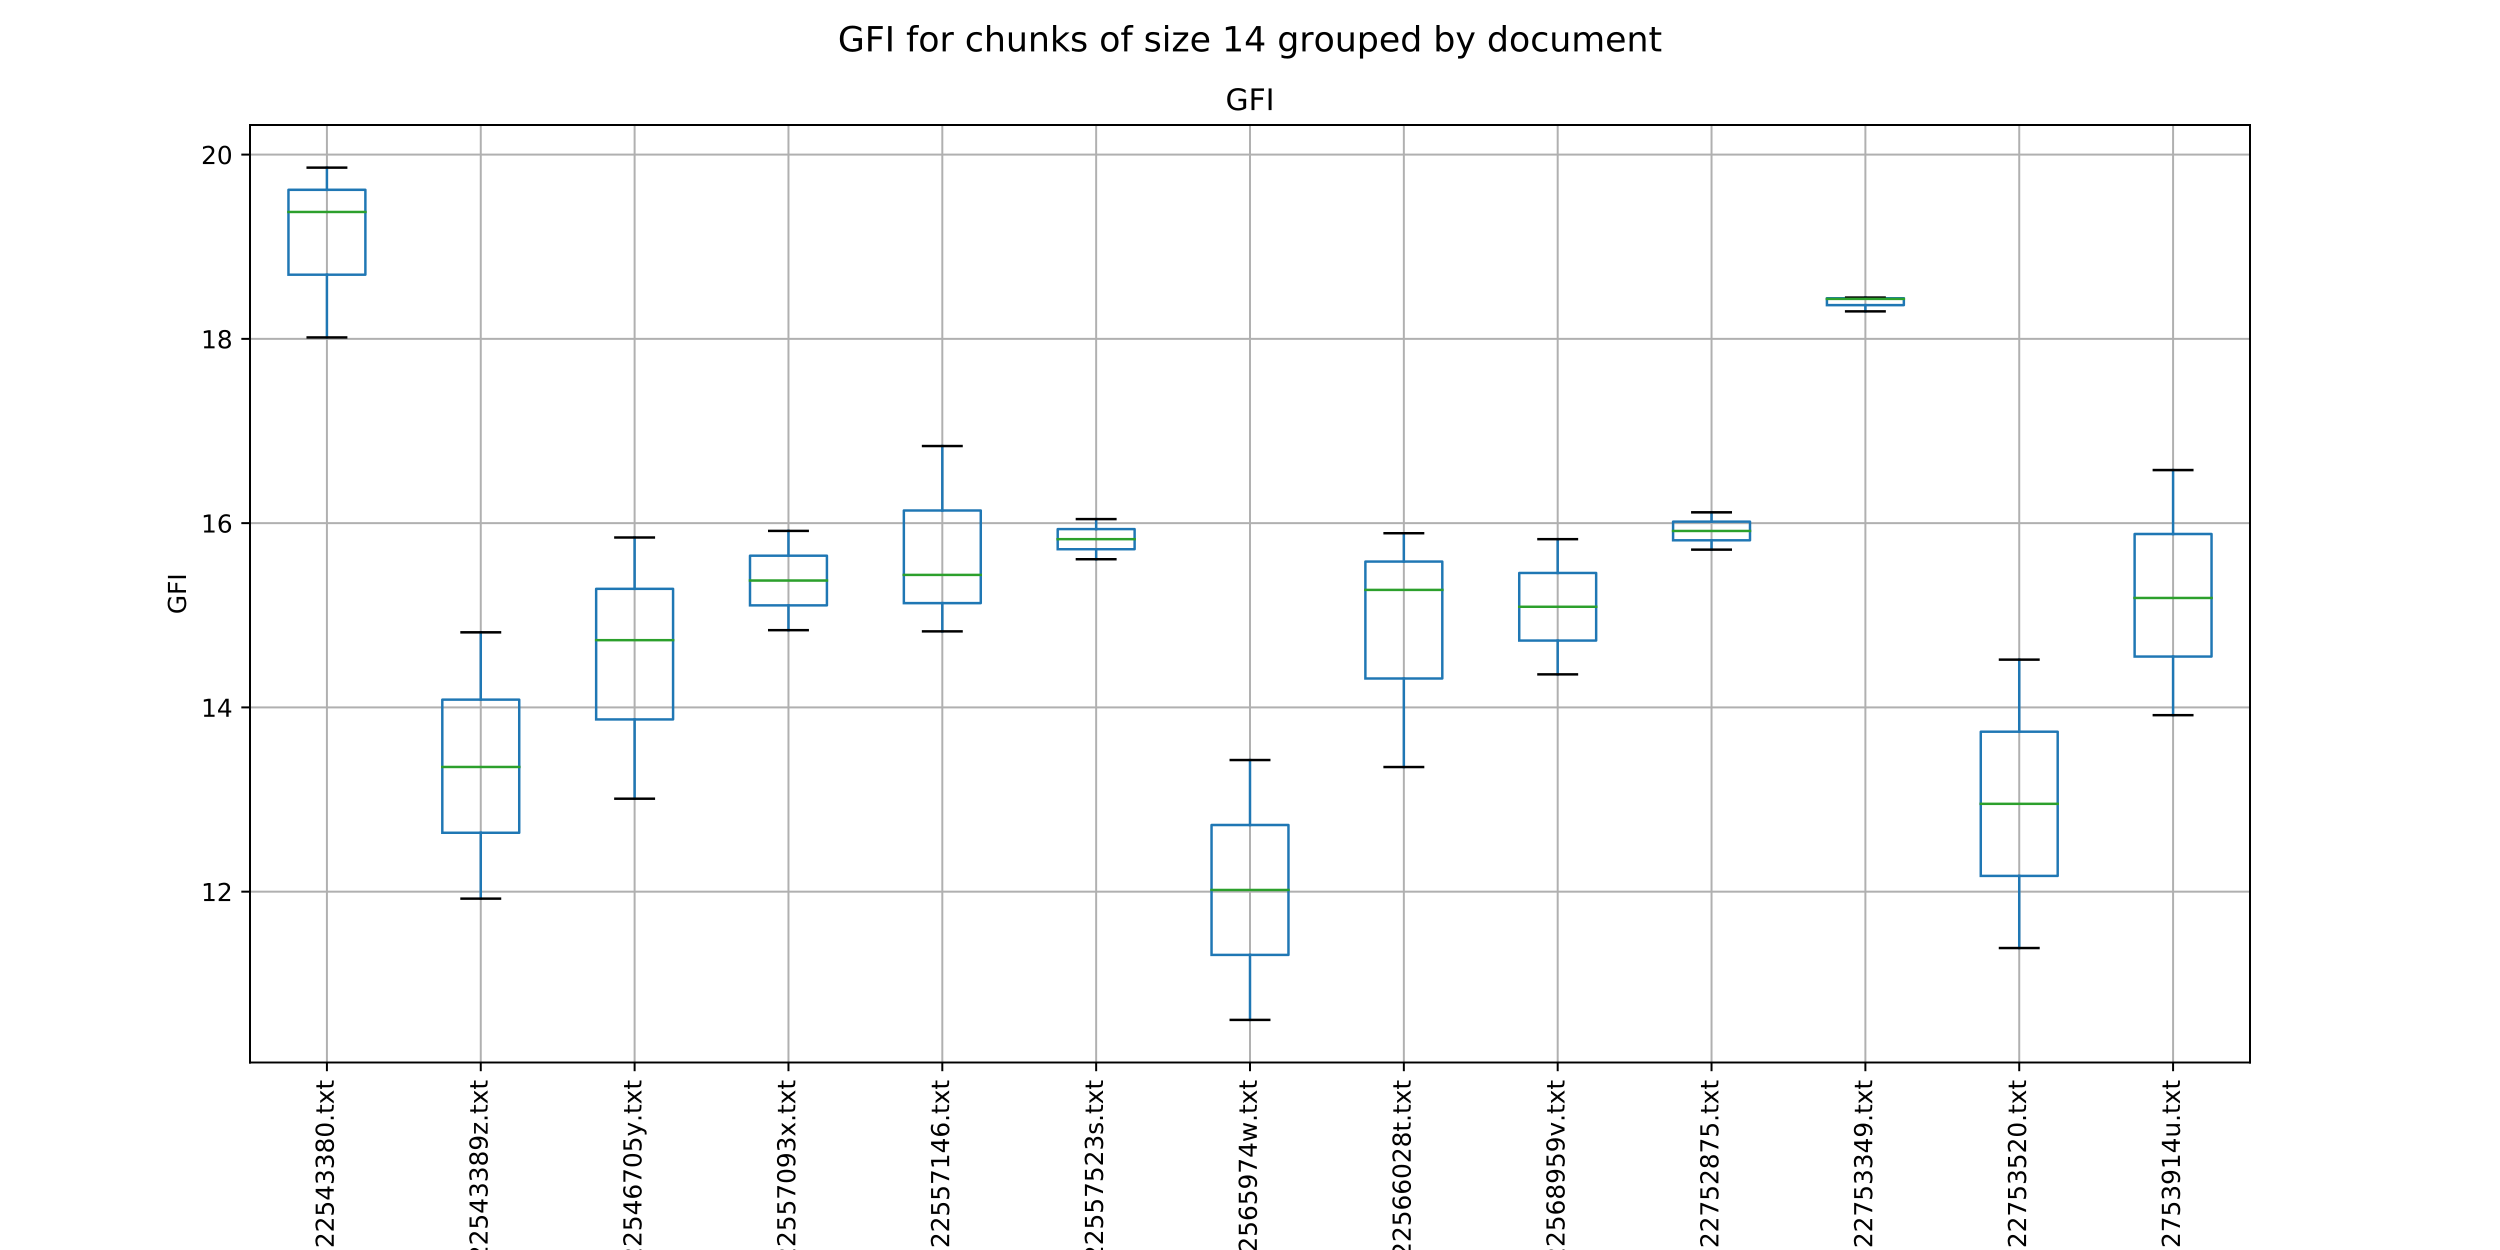 <?xml version="1.0" encoding="utf-8" standalone="no"?>
<!DOCTYPE svg PUBLIC "-//W3C//DTD SVG 1.1//EN"
  "http://www.w3.org/Graphics/SVG/1.1/DTD/svg11.dtd">
<!-- Created with matplotlib (http://matplotlib.org/) -->
<svg height="504pt" version="1.1" viewBox="0 0 1008 504" width="1008pt" xmlns="http://www.w3.org/2000/svg" xmlns:xlink="http://www.w3.org/1999/xlink">
 <defs>
  <style type="text/css">
*{stroke-linecap:butt;stroke-linejoin:round;}
  </style>
 </defs>
 <g id="figure_1">
  <g id="patch_1">
   <path d="M 0 504 
L 1008 504 
L 1008 0 
L 0 0 
z
" style="fill:#ffffff;"/>
  </g>
  <g id="axes_1">
   <g id="patch_2">
    <path d="M 100.8 428.4 
L 907.2 428.4 
L 907.2 50.4 
L 100.8 50.4 
z
" style="fill:#ffffff;"/>
   </g>
   <g id="matplotlib.axis_1">
    <g id="xtick_1">
     <g id="line2d_1">
      <path clip-path="url(#p68fa6aba55)" d="M 131.815 428.4 
L 131.815 50.4 
" style="fill:none;stroke:#b0b0b0;stroke-linecap:square;stroke-width:0.8;"/>
     </g>
     <g id="line2d_2">
      <defs>
       <path d="M 0 0 
L 0 3.5 
" id="m4e45156fd2" style="stroke:#000000;stroke-width:0.8;"/>
      </defs>
      <g>
       <use style="stroke:#000000;stroke-width:0.8;" x="131.815" xlink:href="#m4e45156fd2" y="428.4"/>
      </g>
     </g>
     <g id="text_1">
      <!-- essays/122543380.txt -->
      <defs>
       <path d="M 56.203 29.594 
L 56.203 25.203 
L 14.891 25.203 
Q 15.484 15.922 20.484 11.062 
Q 25.484 6.203 34.422 6.203 
Q 39.594 6.203 44.453 7.469 
Q 49.312 8.734 54.109 11.281 
L 54.109 2.781 
Q 49.266 0.734 44.188 -0.344 
Q 39.109 -1.422 33.891 -1.422 
Q 20.797 -1.422 13.156 6.188 
Q 5.516 13.812 5.516 26.812 
Q 5.516 40.234 12.766 48.109 
Q 20.016 56 32.328 56 
Q 43.359 56 49.781 48.891 
Q 56.203 41.797 56.203 29.594 
z
M 47.219 32.234 
Q 47.125 39.594 43.094 43.984 
Q 39.062 48.391 32.422 48.391 
Q 24.906 48.391 20.391 44.141 
Q 15.875 39.891 15.188 32.172 
z
" id="DejaVuSans-65"/>
       <path d="M 44.281 53.078 
L 44.281 44.578 
Q 40.484 46.531 36.375 47.5 
Q 32.281 48.484 27.875 48.484 
Q 21.188 48.484 17.844 46.438 
Q 14.5 44.391 14.5 40.281 
Q 14.5 37.156 16.891 35.375 
Q 19.281 33.594 26.516 31.984 
L 29.594 31.297 
Q 39.156 29.25 43.188 25.516 
Q 47.219 21.781 47.219 15.094 
Q 47.219 7.469 41.188 3.016 
Q 35.156 -1.422 24.609 -1.422 
Q 20.219 -1.422 15.453 -0.562 
Q 10.688 0.297 5.422 2 
L 5.422 11.281 
Q 10.406 8.688 15.234 7.391 
Q 20.062 6.109 24.812 6.109 
Q 31.156 6.109 34.562 8.281 
Q 37.984 10.453 37.984 14.406 
Q 37.984 18.062 35.516 20.016 
Q 33.062 21.969 24.703 23.781 
L 21.578 24.516 
Q 13.234 26.266 9.516 29.906 
Q 5.812 33.547 5.812 39.891 
Q 5.812 47.609 11.281 51.797 
Q 16.75 56 26.812 56 
Q 31.781 56 36.172 55.266 
Q 40.578 54.547 44.281 53.078 
z
" id="DejaVuSans-73"/>
       <path d="M 34.281 27.484 
Q 23.391 27.484 19.188 25 
Q 14.984 22.516 14.984 16.5 
Q 14.984 11.719 18.141 8.906 
Q 21.297 6.109 26.703 6.109 
Q 34.188 6.109 38.703 11.406 
Q 43.219 16.703 43.219 25.484 
L 43.219 27.484 
z
M 52.203 31.203 
L 52.203 0 
L 43.219 0 
L 43.219 8.297 
Q 40.141 3.328 35.547 0.953 
Q 30.953 -1.422 24.312 -1.422 
Q 15.922 -1.422 10.953 3.297 
Q 6 8.016 6 15.922 
Q 6 25.141 12.172 29.828 
Q 18.359 34.516 30.609 34.516 
L 43.219 34.516 
L 43.219 35.406 
Q 43.219 41.609 39.141 45 
Q 35.062 48.391 27.688 48.391 
Q 23 48.391 18.547 47.266 
Q 14.109 46.141 10.016 43.891 
L 10.016 52.203 
Q 14.938 54.109 19.578 55.047 
Q 24.219 56 28.609 56 
Q 40.484 56 46.344 49.844 
Q 52.203 43.703 52.203 31.203 
z
" id="DejaVuSans-61"/>
       <path d="M 32.172 -5.078 
Q 28.375 -14.844 24.75 -17.812 
Q 21.141 -20.797 15.094 -20.797 
L 7.906 -20.797 
L 7.906 -13.281 
L 13.188 -13.281 
Q 16.891 -13.281 18.938 -11.516 
Q 21 -9.766 23.484 -3.219 
L 25.094 0.875 
L 2.984 54.688 
L 12.5 54.688 
L 29.594 11.922 
L 46.688 54.688 
L 56.203 54.688 
z
" id="DejaVuSans-79"/>
       <path d="M 25.391 72.906 
L 33.688 72.906 
L 8.297 -9.281 
L 0 -9.281 
z
" id="DejaVuSans-2f"/>
       <path d="M 12.406 8.297 
L 28.516 8.297 
L 28.516 63.922 
L 10.984 60.406 
L 10.984 69.391 
L 28.422 72.906 
L 38.281 72.906 
L 38.281 8.297 
L 54.391 8.297 
L 54.391 0 
L 12.406 0 
z
" id="DejaVuSans-31"/>
       <path d="M 19.188 8.297 
L 53.609 8.297 
L 53.609 0 
L 7.328 0 
L 7.328 8.297 
Q 12.938 14.109 22.625 23.891 
Q 32.328 33.688 34.812 36.531 
Q 39.547 41.844 41.422 45.531 
Q 43.312 49.219 43.312 52.781 
Q 43.312 58.594 39.234 62.25 
Q 35.156 65.922 28.609 65.922 
Q 23.969 65.922 18.812 64.312 
Q 13.672 62.703 7.812 59.422 
L 7.812 69.391 
Q 13.766 71.781 18.938 73 
Q 24.125 74.219 28.422 74.219 
Q 39.75 74.219 46.484 68.547 
Q 53.219 62.891 53.219 53.422 
Q 53.219 48.922 51.531 44.891 
Q 49.859 40.875 45.406 35.406 
Q 44.188 33.984 37.641 27.219 
Q 31.109 20.453 19.188 8.297 
z
" id="DejaVuSans-32"/>
       <path d="M 10.797 72.906 
L 49.516 72.906 
L 49.516 64.594 
L 19.828 64.594 
L 19.828 46.734 
Q 21.969 47.469 24.109 47.828 
Q 26.266 48.188 28.422 48.188 
Q 40.625 48.188 47.75 41.5 
Q 54.891 34.812 54.891 23.391 
Q 54.891 11.625 47.562 5.094 
Q 40.234 -1.422 26.906 -1.422 
Q 22.312 -1.422 17.547 -0.641 
Q 12.797 0.141 7.719 1.703 
L 7.719 11.625 
Q 12.109 9.234 16.797 8.062 
Q 21.484 6.891 26.703 6.891 
Q 35.156 6.891 40.078 11.328 
Q 45.016 15.766 45.016 23.391 
Q 45.016 31 40.078 35.438 
Q 35.156 39.891 26.703 39.891 
Q 22.75 39.891 18.812 39.016 
Q 14.891 38.141 10.797 36.281 
z
" id="DejaVuSans-35"/>
       <path d="M 37.797 64.312 
L 12.891 25.391 
L 37.797 25.391 
z
M 35.203 72.906 
L 47.609 72.906 
L 47.609 25.391 
L 58.016 25.391 
L 58.016 17.188 
L 47.609 17.188 
L 47.609 0 
L 37.797 0 
L 37.797 17.188 
L 4.891 17.188 
L 4.891 26.703 
z
" id="DejaVuSans-34"/>
       <path d="M 40.578 39.312 
Q 47.656 37.797 51.625 33 
Q 55.609 28.219 55.609 21.188 
Q 55.609 10.406 48.188 4.484 
Q 40.766 -1.422 27.094 -1.422 
Q 22.516 -1.422 17.656 -0.516 
Q 12.797 0.391 7.625 2.203 
L 7.625 11.719 
Q 11.719 9.328 16.594 8.109 
Q 21.484 6.891 26.812 6.891 
Q 36.078 6.891 40.938 10.547 
Q 45.797 14.203 45.797 21.188 
Q 45.797 27.641 41.281 31.266 
Q 36.766 34.906 28.719 34.906 
L 20.219 34.906 
L 20.219 43.016 
L 29.109 43.016 
Q 36.375 43.016 40.234 45.922 
Q 44.094 48.828 44.094 54.297 
Q 44.094 59.906 40.109 62.906 
Q 36.141 65.922 28.719 65.922 
Q 24.656 65.922 20.016 65.031 
Q 15.375 64.156 9.812 62.312 
L 9.812 71.094 
Q 15.438 72.656 20.344 73.438 
Q 25.25 74.219 29.594 74.219 
Q 40.828 74.219 47.359 69.109 
Q 53.906 64.016 53.906 55.328 
Q 53.906 49.266 50.438 45.094 
Q 46.969 40.922 40.578 39.312 
z
" id="DejaVuSans-33"/>
       <path d="M 31.781 34.625 
Q 24.75 34.625 20.719 30.859 
Q 16.703 27.094 16.703 20.516 
Q 16.703 13.922 20.719 10.156 
Q 24.75 6.391 31.781 6.391 
Q 38.812 6.391 42.859 10.172 
Q 46.922 13.969 46.922 20.516 
Q 46.922 27.094 42.891 30.859 
Q 38.875 34.625 31.781 34.625 
z
M 21.922 38.812 
Q 15.578 40.375 12.031 44.719 
Q 8.5 49.078 8.5 55.328 
Q 8.5 64.062 14.719 69.141 
Q 20.953 74.219 31.781 74.219 
Q 42.672 74.219 48.875 69.141 
Q 55.078 64.062 55.078 55.328 
Q 55.078 49.078 51.531 44.719 
Q 48 40.375 41.703 38.812 
Q 48.828 37.156 52.797 32.312 
Q 56.781 27.484 56.781 20.516 
Q 56.781 9.906 50.312 4.234 
Q 43.844 -1.422 31.781 -1.422 
Q 19.734 -1.422 13.25 4.234 
Q 6.781 9.906 6.781 20.516 
Q 6.781 27.484 10.781 32.312 
Q 14.797 37.156 21.922 38.812 
z
M 18.312 54.391 
Q 18.312 48.734 21.844 45.562 
Q 25.391 42.391 31.781 42.391 
Q 38.141 42.391 41.719 45.562 
Q 45.312 48.734 45.312 54.391 
Q 45.312 60.062 41.719 63.234 
Q 38.141 66.406 31.781 66.406 
Q 25.391 66.406 21.844 63.234 
Q 18.312 60.062 18.312 54.391 
z
" id="DejaVuSans-38"/>
       <path d="M 31.781 66.406 
Q 24.172 66.406 20.328 58.906 
Q 16.5 51.422 16.5 36.375 
Q 16.5 21.391 20.328 13.891 
Q 24.172 6.391 31.781 6.391 
Q 39.453 6.391 43.281 13.891 
Q 47.125 21.391 47.125 36.375 
Q 47.125 51.422 43.281 58.906 
Q 39.453 66.406 31.781 66.406 
z
M 31.781 74.219 
Q 44.047 74.219 50.516 64.516 
Q 56.984 54.828 56.984 36.375 
Q 56.984 17.969 50.516 8.266 
Q 44.047 -1.422 31.781 -1.422 
Q 19.531 -1.422 13.062 8.266 
Q 6.594 17.969 6.594 36.375 
Q 6.594 54.828 13.062 64.516 
Q 19.531 74.219 31.781 74.219 
z
" id="DejaVuSans-30"/>
       <path d="M 10.688 12.406 
L 21 12.406 
L 21 0 
L 10.688 0 
z
" id="DejaVuSans-2e"/>
       <path d="M 18.312 70.219 
L 18.312 54.688 
L 36.812 54.688 
L 36.812 47.703 
L 18.312 47.703 
L 18.312 18.016 
Q 18.312 11.328 20.141 9.422 
Q 21.969 7.516 27.594 7.516 
L 36.812 7.516 
L 36.812 0 
L 27.594 0 
Q 17.188 0 13.234 3.875 
Q 9.281 7.766 9.281 18.016 
L 9.281 47.703 
L 2.688 47.703 
L 2.688 54.688 
L 9.281 54.688 
L 9.281 70.219 
z
" id="DejaVuSans-74"/>
       <path d="M 54.891 54.688 
L 35.109 28.078 
L 55.906 0 
L 45.312 0 
L 29.391 21.484 
L 13.484 0 
L 2.875 0 
L 24.125 28.609 
L 4.688 54.688 
L 15.281 54.688 
L 29.781 35.203 
L 44.281 54.688 
z
" id="DejaVuSans-78"/>
      </defs>
      <g transform="translate(134.575 546.797)rotate(-90)scale(0.1 -0.1)">
       <use xlink:href="#DejaVuSans-65"/>
       <use x="61.523" xlink:href="#DejaVuSans-73"/>
       <use x="113.623" xlink:href="#DejaVuSans-73"/>
       <use x="165.723" xlink:href="#DejaVuSans-61"/>
       <use x="227.002" xlink:href="#DejaVuSans-79"/>
       <use x="286.182" xlink:href="#DejaVuSans-73"/>
       <use x="338.281" xlink:href="#DejaVuSans-2f"/>
       <use x="371.973" xlink:href="#DejaVuSans-31"/>
       <use x="435.596" xlink:href="#DejaVuSans-32"/>
       <use x="499.219" xlink:href="#DejaVuSans-32"/>
       <use x="562.842" xlink:href="#DejaVuSans-35"/>
       <use x="626.465" xlink:href="#DejaVuSans-34"/>
       <use x="690.088" xlink:href="#DejaVuSans-33"/>
       <use x="753.711" xlink:href="#DejaVuSans-33"/>
       <use x="817.334" xlink:href="#DejaVuSans-38"/>
       <use x="880.957" xlink:href="#DejaVuSans-30"/>
       <use x="944.58" xlink:href="#DejaVuSans-2e"/>
       <use x="976.367" xlink:href="#DejaVuSans-74"/>
       <use x="1015.576" xlink:href="#DejaVuSans-78"/>
       <use x="1074.756" xlink:href="#DejaVuSans-74"/>
      </g>
     </g>
    </g>
    <g id="xtick_2">
     <g id="line2d_3">
      <path clip-path="url(#p68fa6aba55)" d="M 193.846 428.4 
L 193.846 50.4 
" style="fill:none;stroke:#b0b0b0;stroke-linecap:square;stroke-width:0.8;"/>
     </g>
     <g id="line2d_4">
      <g>
       <use style="stroke:#000000;stroke-width:0.8;" x="193.846" xlink:href="#m4e45156fd2" y="428.4"/>
      </g>
     </g>
     <g id="text_2">
      <!-- essays/122543389z.txt -->
      <defs>
       <path d="M 10.984 1.516 
L 10.984 10.5 
Q 14.703 8.734 18.5 7.812 
Q 22.312 6.891 25.984 6.891 
Q 35.75 6.891 40.891 13.453 
Q 46.047 20.016 46.781 33.406 
Q 43.953 29.203 39.594 26.953 
Q 35.25 24.703 29.984 24.703 
Q 19.047 24.703 12.672 31.312 
Q 6.297 37.938 6.297 49.422 
Q 6.297 60.641 12.938 67.422 
Q 19.578 74.219 30.609 74.219 
Q 43.266 74.219 49.922 64.516 
Q 56.594 54.828 56.594 36.375 
Q 56.594 19.141 48.406 8.859 
Q 40.234 -1.422 26.422 -1.422 
Q 22.703 -1.422 18.891 -0.688 
Q 15.094 0.047 10.984 1.516 
z
M 30.609 32.422 
Q 37.25 32.422 41.125 36.953 
Q 45.016 41.5 45.016 49.422 
Q 45.016 57.281 41.125 61.844 
Q 37.25 66.406 30.609 66.406 
Q 23.969 66.406 20.094 61.844 
Q 16.219 57.281 16.219 49.422 
Q 16.219 41.5 20.094 36.953 
Q 23.969 32.422 30.609 32.422 
z
" id="DejaVuSans-39"/>
       <path d="M 5.516 54.688 
L 48.188 54.688 
L 48.188 46.484 
L 14.406 7.172 
L 48.188 7.172 
L 48.188 0 
L 4.297 0 
L 4.297 8.203 
L 38.094 47.516 
L 5.516 47.516 
z
" id="DejaVuSans-7a"/>
      </defs>
      <g transform="translate(196.606 552.045)rotate(-90)scale(0.1 -0.1)">
       <use xlink:href="#DejaVuSans-65"/>
       <use x="61.523" xlink:href="#DejaVuSans-73"/>
       <use x="113.623" xlink:href="#DejaVuSans-73"/>
       <use x="165.723" xlink:href="#DejaVuSans-61"/>
       <use x="227.002" xlink:href="#DejaVuSans-79"/>
       <use x="286.182" xlink:href="#DejaVuSans-73"/>
       <use x="338.281" xlink:href="#DejaVuSans-2f"/>
       <use x="371.973" xlink:href="#DejaVuSans-31"/>
       <use x="435.596" xlink:href="#DejaVuSans-32"/>
       <use x="499.219" xlink:href="#DejaVuSans-32"/>
       <use x="562.842" xlink:href="#DejaVuSans-35"/>
       <use x="626.465" xlink:href="#DejaVuSans-34"/>
       <use x="690.088" xlink:href="#DejaVuSans-33"/>
       <use x="753.711" xlink:href="#DejaVuSans-33"/>
       <use x="817.334" xlink:href="#DejaVuSans-38"/>
       <use x="880.957" xlink:href="#DejaVuSans-39"/>
       <use x="944.58" xlink:href="#DejaVuSans-7a"/>
       <use x="997.07" xlink:href="#DejaVuSans-2e"/>
       <use x="1028.857" xlink:href="#DejaVuSans-74"/>
       <use x="1068.066" xlink:href="#DejaVuSans-78"/>
       <use x="1127.246" xlink:href="#DejaVuSans-74"/>
      </g>
     </g>
    </g>
    <g id="xtick_3">
     <g id="line2d_5">
      <path clip-path="url(#p68fa6aba55)" d="M 255.877 428.4 
L 255.877 50.4 
" style="fill:none;stroke:#b0b0b0;stroke-linecap:square;stroke-width:0.8;"/>
     </g>
     <g id="line2d_6">
      <g>
       <use style="stroke:#000000;stroke-width:0.8;" x="255.877" xlink:href="#m4e45156fd2" y="428.4"/>
      </g>
     </g>
     <g id="text_3">
      <!-- essays/122546705y.txt -->
      <defs>
       <path d="M 33.016 40.375 
Q 26.375 40.375 22.484 35.828 
Q 18.609 31.297 18.609 23.391 
Q 18.609 15.531 22.484 10.953 
Q 26.375 6.391 33.016 6.391 
Q 39.656 6.391 43.531 10.953 
Q 47.406 15.531 47.406 23.391 
Q 47.406 31.297 43.531 35.828 
Q 39.656 40.375 33.016 40.375 
z
M 52.594 71.297 
L 52.594 62.312 
Q 48.875 64.062 45.094 64.984 
Q 41.312 65.922 37.594 65.922 
Q 27.828 65.922 22.672 59.328 
Q 17.531 52.734 16.797 39.406 
Q 19.672 43.656 24.016 45.922 
Q 28.375 48.188 33.594 48.188 
Q 44.578 48.188 50.953 41.516 
Q 57.328 34.859 57.328 23.391 
Q 57.328 12.156 50.688 5.359 
Q 44.047 -1.422 33.016 -1.422 
Q 20.359 -1.422 13.672 8.266 
Q 6.984 17.969 6.984 36.375 
Q 6.984 53.656 15.188 63.938 
Q 23.391 74.219 37.203 74.219 
Q 40.922 74.219 44.703 73.484 
Q 48.484 72.75 52.594 71.297 
z
" id="DejaVuSans-36"/>
       <path d="M 8.203 72.906 
L 55.078 72.906 
L 55.078 68.703 
L 28.609 0 
L 18.312 0 
L 43.219 64.594 
L 8.203 64.594 
z
" id="DejaVuSans-37"/>
      </defs>
      <g transform="translate(258.636 552.694)rotate(-90)scale(0.1 -0.1)">
       <use xlink:href="#DejaVuSans-65"/>
       <use x="61.523" xlink:href="#DejaVuSans-73"/>
       <use x="113.623" xlink:href="#DejaVuSans-73"/>
       <use x="165.723" xlink:href="#DejaVuSans-61"/>
       <use x="227.002" xlink:href="#DejaVuSans-79"/>
       <use x="286.182" xlink:href="#DejaVuSans-73"/>
       <use x="338.281" xlink:href="#DejaVuSans-2f"/>
       <use x="371.973" xlink:href="#DejaVuSans-31"/>
       <use x="435.596" xlink:href="#DejaVuSans-32"/>
       <use x="499.219" xlink:href="#DejaVuSans-32"/>
       <use x="562.842" xlink:href="#DejaVuSans-35"/>
       <use x="626.465" xlink:href="#DejaVuSans-34"/>
       <use x="690.088" xlink:href="#DejaVuSans-36"/>
       <use x="753.711" xlink:href="#DejaVuSans-37"/>
       <use x="817.334" xlink:href="#DejaVuSans-30"/>
       <use x="880.957" xlink:href="#DejaVuSans-35"/>
       <use x="944.58" xlink:href="#DejaVuSans-79"/>
       <use x="1003.541" xlink:href="#DejaVuSans-2e"/>
       <use x="1035.328" xlink:href="#DejaVuSans-74"/>
       <use x="1074.537" xlink:href="#DejaVuSans-78"/>
       <use x="1133.717" xlink:href="#DejaVuSans-74"/>
      </g>
     </g>
    </g>
    <g id="xtick_4">
     <g id="line2d_7">
      <path clip-path="url(#p68fa6aba55)" d="M 317.908 428.4 
L 317.908 50.4 
" style="fill:none;stroke:#b0b0b0;stroke-linecap:square;stroke-width:0.8;"/>
     </g>
     <g id="line2d_8">
      <g>
       <use style="stroke:#000000;stroke-width:0.8;" x="317.908" xlink:href="#m4e45156fd2" y="428.4"/>
      </g>
     </g>
     <g id="text_4">
      <!-- essays/122557093x.txt -->
      <g transform="translate(320.667 552.716)rotate(-90)scale(0.1 -0.1)">
       <use xlink:href="#DejaVuSans-65"/>
       <use x="61.523" xlink:href="#DejaVuSans-73"/>
       <use x="113.623" xlink:href="#DejaVuSans-73"/>
       <use x="165.723" xlink:href="#DejaVuSans-61"/>
       <use x="227.002" xlink:href="#DejaVuSans-79"/>
       <use x="286.182" xlink:href="#DejaVuSans-73"/>
       <use x="338.281" xlink:href="#DejaVuSans-2f"/>
       <use x="371.973" xlink:href="#DejaVuSans-31"/>
       <use x="435.596" xlink:href="#DejaVuSans-32"/>
       <use x="499.219" xlink:href="#DejaVuSans-32"/>
       <use x="562.842" xlink:href="#DejaVuSans-35"/>
       <use x="626.465" xlink:href="#DejaVuSans-35"/>
       <use x="690.088" xlink:href="#DejaVuSans-37"/>
       <use x="753.711" xlink:href="#DejaVuSans-30"/>
       <use x="817.334" xlink:href="#DejaVuSans-39"/>
       <use x="880.957" xlink:href="#DejaVuSans-33"/>
       <use x="944.58" xlink:href="#DejaVuSans-78"/>
       <use x="1003.76" xlink:href="#DejaVuSans-2e"/>
       <use x="1035.547" xlink:href="#DejaVuSans-74"/>
       <use x="1074.756" xlink:href="#DejaVuSans-78"/>
       <use x="1133.936" xlink:href="#DejaVuSans-74"/>
      </g>
     </g>
    </g>
    <g id="xtick_5">
     <g id="line2d_9">
      <path clip-path="url(#p68fa6aba55)" d="M 379.938 428.4 
L 379.938 50.4 
" style="fill:none;stroke:#b0b0b0;stroke-linecap:square;stroke-width:0.8;"/>
     </g>
     <g id="line2d_10">
      <g>
       <use style="stroke:#000000;stroke-width:0.8;" x="379.938" xlink:href="#m4e45156fd2" y="428.4"/>
      </g>
     </g>
     <g id="text_5">
      <!-- essays/122557146.txt -->
      <g transform="translate(382.698 546.797)rotate(-90)scale(0.1 -0.1)">
       <use xlink:href="#DejaVuSans-65"/>
       <use x="61.523" xlink:href="#DejaVuSans-73"/>
       <use x="113.623" xlink:href="#DejaVuSans-73"/>
       <use x="165.723" xlink:href="#DejaVuSans-61"/>
       <use x="227.002" xlink:href="#DejaVuSans-79"/>
       <use x="286.182" xlink:href="#DejaVuSans-73"/>
       <use x="338.281" xlink:href="#DejaVuSans-2f"/>
       <use x="371.973" xlink:href="#DejaVuSans-31"/>
       <use x="435.596" xlink:href="#DejaVuSans-32"/>
       <use x="499.219" xlink:href="#DejaVuSans-32"/>
       <use x="562.842" xlink:href="#DejaVuSans-35"/>
       <use x="626.465" xlink:href="#DejaVuSans-35"/>
       <use x="690.088" xlink:href="#DejaVuSans-37"/>
       <use x="753.711" xlink:href="#DejaVuSans-31"/>
       <use x="817.334" xlink:href="#DejaVuSans-34"/>
       <use x="880.957" xlink:href="#DejaVuSans-36"/>
       <use x="944.58" xlink:href="#DejaVuSans-2e"/>
       <use x="976.367" xlink:href="#DejaVuSans-74"/>
       <use x="1015.576" xlink:href="#DejaVuSans-78"/>
       <use x="1074.756" xlink:href="#DejaVuSans-74"/>
      </g>
     </g>
    </g>
    <g id="xtick_6">
     <g id="line2d_11">
      <path clip-path="url(#p68fa6aba55)" d="M 441.969 428.4 
L 441.969 50.4 
" style="fill:none;stroke:#b0b0b0;stroke-linecap:square;stroke-width:0.8;"/>
     </g>
     <g id="line2d_12">
      <g>
       <use style="stroke:#000000;stroke-width:0.8;" x="441.969" xlink:href="#m4e45156fd2" y="428.4"/>
      </g>
     </g>
     <g id="text_6">
      <!-- essays/122557523s.txt -->
      <g transform="translate(444.729 552.006)rotate(-90)scale(0.1 -0.1)">
       <use xlink:href="#DejaVuSans-65"/>
       <use x="61.523" xlink:href="#DejaVuSans-73"/>
       <use x="113.623" xlink:href="#DejaVuSans-73"/>
       <use x="165.723" xlink:href="#DejaVuSans-61"/>
       <use x="227.002" xlink:href="#DejaVuSans-79"/>
       <use x="286.182" xlink:href="#DejaVuSans-73"/>
       <use x="338.281" xlink:href="#DejaVuSans-2f"/>
       <use x="371.973" xlink:href="#DejaVuSans-31"/>
       <use x="435.596" xlink:href="#DejaVuSans-32"/>
       <use x="499.219" xlink:href="#DejaVuSans-32"/>
       <use x="562.842" xlink:href="#DejaVuSans-35"/>
       <use x="626.465" xlink:href="#DejaVuSans-35"/>
       <use x="690.088" xlink:href="#DejaVuSans-37"/>
       <use x="753.711" xlink:href="#DejaVuSans-35"/>
       <use x="817.334" xlink:href="#DejaVuSans-32"/>
       <use x="880.957" xlink:href="#DejaVuSans-33"/>
       <use x="944.58" xlink:href="#DejaVuSans-73"/>
       <use x="996.68" xlink:href="#DejaVuSans-2e"/>
       <use x="1028.467" xlink:href="#DejaVuSans-74"/>
       <use x="1067.676" xlink:href="#DejaVuSans-78"/>
       <use x="1126.855" xlink:href="#DejaVuSans-74"/>
      </g>
     </g>
    </g>
    <g id="xtick_7">
     <g id="line2d_13">
      <path clip-path="url(#p68fa6aba55)" d="M 504 428.4 
L 504 50.4 
" style="fill:none;stroke:#b0b0b0;stroke-linecap:square;stroke-width:0.8;"/>
     </g>
     <g id="line2d_14">
      <g>
       <use style="stroke:#000000;stroke-width:0.8;" x="504" xlink:href="#m4e45156fd2" y="428.4"/>
      </g>
     </g>
     <g id="text_7">
      <!-- essays/122565974w.txt -->
      <defs>
       <path d="M 4.203 54.688 
L 13.188 54.688 
L 24.422 12.016 
L 35.594 54.688 
L 46.188 54.688 
L 57.422 12.016 
L 68.609 54.688 
L 77.594 54.688 
L 63.281 0 
L 52.688 0 
L 40.922 44.828 
L 29.109 0 
L 18.5 0 
z
" id="DejaVuSans-77"/>
      </defs>
      <g transform="translate(506.759 554.961)rotate(-90)scale(0.1 -0.1)">
       <use xlink:href="#DejaVuSans-65"/>
       <use x="61.523" xlink:href="#DejaVuSans-73"/>
       <use x="113.623" xlink:href="#DejaVuSans-73"/>
       <use x="165.723" xlink:href="#DejaVuSans-61"/>
       <use x="227.002" xlink:href="#DejaVuSans-79"/>
       <use x="286.182" xlink:href="#DejaVuSans-73"/>
       <use x="338.281" xlink:href="#DejaVuSans-2f"/>
       <use x="371.973" xlink:href="#DejaVuSans-31"/>
       <use x="435.596" xlink:href="#DejaVuSans-32"/>
       <use x="499.219" xlink:href="#DejaVuSans-32"/>
       <use x="562.842" xlink:href="#DejaVuSans-35"/>
       <use x="626.465" xlink:href="#DejaVuSans-36"/>
       <use x="690.088" xlink:href="#DejaVuSans-35"/>
       <use x="753.711" xlink:href="#DejaVuSans-39"/>
       <use x="817.334" xlink:href="#DejaVuSans-37"/>
       <use x="880.957" xlink:href="#DejaVuSans-34"/>
       <use x="944.58" xlink:href="#DejaVuSans-77"/>
       <use x="1026.227" xlink:href="#DejaVuSans-2e"/>
       <use x="1058.014" xlink:href="#DejaVuSans-74"/>
       <use x="1097.223" xlink:href="#DejaVuSans-78"/>
       <use x="1156.402" xlink:href="#DejaVuSans-74"/>
      </g>
     </g>
    </g>
    <g id="xtick_8">
     <g id="line2d_15">
      <path clip-path="url(#p68fa6aba55)" d="M 566.031 428.4 
L 566.031 50.4 
" style="fill:none;stroke:#b0b0b0;stroke-linecap:square;stroke-width:0.8;"/>
     </g>
     <g id="line2d_16">
      <g>
       <use style="stroke:#000000;stroke-width:0.8;" x="566.031" xlink:href="#m4e45156fd2" y="428.4"/>
      </g>
     </g>
     <g id="text_8">
      <!-- essays/122566028t.txt -->
      <g transform="translate(568.79 550.717)rotate(-90)scale(0.1 -0.1)">
       <use xlink:href="#DejaVuSans-65"/>
       <use x="61.523" xlink:href="#DejaVuSans-73"/>
       <use x="113.623" xlink:href="#DejaVuSans-73"/>
       <use x="165.723" xlink:href="#DejaVuSans-61"/>
       <use x="227.002" xlink:href="#DejaVuSans-79"/>
       <use x="286.182" xlink:href="#DejaVuSans-73"/>
       <use x="338.281" xlink:href="#DejaVuSans-2f"/>
       <use x="371.973" xlink:href="#DejaVuSans-31"/>
       <use x="435.596" xlink:href="#DejaVuSans-32"/>
       <use x="499.219" xlink:href="#DejaVuSans-32"/>
       <use x="562.842" xlink:href="#DejaVuSans-35"/>
       <use x="626.465" xlink:href="#DejaVuSans-36"/>
       <use x="690.088" xlink:href="#DejaVuSans-36"/>
       <use x="753.711" xlink:href="#DejaVuSans-30"/>
       <use x="817.334" xlink:href="#DejaVuSans-32"/>
       <use x="880.957" xlink:href="#DejaVuSans-38"/>
       <use x="944.58" xlink:href="#DejaVuSans-74"/>
       <use x="983.789" xlink:href="#DejaVuSans-2e"/>
       <use x="1015.576" xlink:href="#DejaVuSans-74"/>
       <use x="1054.785" xlink:href="#DejaVuSans-78"/>
       <use x="1113.965" xlink:href="#DejaVuSans-74"/>
      </g>
     </g>
    </g>
    <g id="xtick_9">
     <g id="line2d_17">
      <path clip-path="url(#p68fa6aba55)" d="M 628.062 428.4 
L 628.062 50.4 
" style="fill:none;stroke:#b0b0b0;stroke-linecap:square;stroke-width:0.8;"/>
     </g>
     <g id="line2d_18">
      <g>
       <use style="stroke:#000000;stroke-width:0.8;" x="628.062" xlink:href="#m4e45156fd2" y="428.4"/>
      </g>
     </g>
     <g id="text_9">
      <!-- essays/122568959v.txt -->
      <defs>
       <path d="M 2.984 54.688 
L 12.5 54.688 
L 29.594 8.797 
L 46.688 54.688 
L 56.203 54.688 
L 35.688 0 
L 23.484 0 
z
" id="DejaVuSans-76"/>
      </defs>
      <g transform="translate(630.821 552.705)rotate(-90)scale(0.1 -0.1)">
       <use xlink:href="#DejaVuSans-65"/>
       <use x="61.523" xlink:href="#DejaVuSans-73"/>
       <use x="113.623" xlink:href="#DejaVuSans-73"/>
       <use x="165.723" xlink:href="#DejaVuSans-61"/>
       <use x="227.002" xlink:href="#DejaVuSans-79"/>
       <use x="286.182" xlink:href="#DejaVuSans-73"/>
       <use x="338.281" xlink:href="#DejaVuSans-2f"/>
       <use x="371.973" xlink:href="#DejaVuSans-31"/>
       <use x="435.596" xlink:href="#DejaVuSans-32"/>
       <use x="499.219" xlink:href="#DejaVuSans-32"/>
       <use x="562.842" xlink:href="#DejaVuSans-35"/>
       <use x="626.465" xlink:href="#DejaVuSans-36"/>
       <use x="690.088" xlink:href="#DejaVuSans-38"/>
       <use x="753.711" xlink:href="#DejaVuSans-39"/>
       <use x="817.334" xlink:href="#DejaVuSans-35"/>
       <use x="880.957" xlink:href="#DejaVuSans-39"/>
       <use x="944.58" xlink:href="#DejaVuSans-76"/>
       <use x="1003.65" xlink:href="#DejaVuSans-2e"/>
       <use x="1035.438" xlink:href="#DejaVuSans-74"/>
       <use x="1074.646" xlink:href="#DejaVuSans-78"/>
       <use x="1133.826" xlink:href="#DejaVuSans-74"/>
      </g>
     </g>
    </g>
    <g id="xtick_10">
     <g id="line2d_19">
      <path clip-path="url(#p68fa6aba55)" d="M 690.092 428.4 
L 690.092 50.4 
" style="fill:none;stroke:#b0b0b0;stroke-linecap:square;stroke-width:0.8;"/>
     </g>
     <g id="line2d_20">
      <g>
       <use style="stroke:#000000;stroke-width:0.8;" x="690.092" xlink:href="#m4e45156fd2" y="428.4"/>
      </g>
     </g>
     <g id="text_10">
      <!-- essays/122752875.txt -->
      <g transform="translate(692.852 546.797)rotate(-90)scale(0.1 -0.1)">
       <use xlink:href="#DejaVuSans-65"/>
       <use x="61.523" xlink:href="#DejaVuSans-73"/>
       <use x="113.623" xlink:href="#DejaVuSans-73"/>
       <use x="165.723" xlink:href="#DejaVuSans-61"/>
       <use x="227.002" xlink:href="#DejaVuSans-79"/>
       <use x="286.182" xlink:href="#DejaVuSans-73"/>
       <use x="338.281" xlink:href="#DejaVuSans-2f"/>
       <use x="371.973" xlink:href="#DejaVuSans-31"/>
       <use x="435.596" xlink:href="#DejaVuSans-32"/>
       <use x="499.219" xlink:href="#DejaVuSans-32"/>
       <use x="562.842" xlink:href="#DejaVuSans-37"/>
       <use x="626.465" xlink:href="#DejaVuSans-35"/>
       <use x="690.088" xlink:href="#DejaVuSans-32"/>
       <use x="753.711" xlink:href="#DejaVuSans-38"/>
       <use x="817.334" xlink:href="#DejaVuSans-37"/>
       <use x="880.957" xlink:href="#DejaVuSans-35"/>
       <use x="944.58" xlink:href="#DejaVuSans-2e"/>
       <use x="976.367" xlink:href="#DejaVuSans-74"/>
       <use x="1015.576" xlink:href="#DejaVuSans-78"/>
       <use x="1074.756" xlink:href="#DejaVuSans-74"/>
      </g>
     </g>
    </g>
    <g id="xtick_11">
     <g id="line2d_21">
      <path clip-path="url(#p68fa6aba55)" d="M 752.123 428.4 
L 752.123 50.4 
" style="fill:none;stroke:#b0b0b0;stroke-linecap:square;stroke-width:0.8;"/>
     </g>
     <g id="line2d_22">
      <g>
       <use style="stroke:#000000;stroke-width:0.8;" x="752.123" xlink:href="#m4e45156fd2" y="428.4"/>
      </g>
     </g>
     <g id="text_11">
      <!-- essays/122753349.txt -->
      <g transform="translate(754.882 546.797)rotate(-90)scale(0.1 -0.1)">
       <use xlink:href="#DejaVuSans-65"/>
       <use x="61.523" xlink:href="#DejaVuSans-73"/>
       <use x="113.623" xlink:href="#DejaVuSans-73"/>
       <use x="165.723" xlink:href="#DejaVuSans-61"/>
       <use x="227.002" xlink:href="#DejaVuSans-79"/>
       <use x="286.182" xlink:href="#DejaVuSans-73"/>
       <use x="338.281" xlink:href="#DejaVuSans-2f"/>
       <use x="371.973" xlink:href="#DejaVuSans-31"/>
       <use x="435.596" xlink:href="#DejaVuSans-32"/>
       <use x="499.219" xlink:href="#DejaVuSans-32"/>
       <use x="562.842" xlink:href="#DejaVuSans-37"/>
       <use x="626.465" xlink:href="#DejaVuSans-35"/>
       <use x="690.088" xlink:href="#DejaVuSans-33"/>
       <use x="753.711" xlink:href="#DejaVuSans-33"/>
       <use x="817.334" xlink:href="#DejaVuSans-34"/>
       <use x="880.957" xlink:href="#DejaVuSans-39"/>
       <use x="944.58" xlink:href="#DejaVuSans-2e"/>
       <use x="976.367" xlink:href="#DejaVuSans-74"/>
       <use x="1015.576" xlink:href="#DejaVuSans-78"/>
       <use x="1074.756" xlink:href="#DejaVuSans-74"/>
      </g>
     </g>
    </g>
    <g id="xtick_12">
     <g id="line2d_23">
      <path clip-path="url(#p68fa6aba55)" d="M 814.154 428.4 
L 814.154 50.4 
" style="fill:none;stroke:#b0b0b0;stroke-linecap:square;stroke-width:0.8;"/>
     </g>
     <g id="line2d_24">
      <g>
       <use style="stroke:#000000;stroke-width:0.8;" x="814.154" xlink:href="#m4e45156fd2" y="428.4"/>
      </g>
     </g>
     <g id="text_12">
      <!-- essays/122753520.txt -->
      <g transform="translate(816.913 546.797)rotate(-90)scale(0.1 -0.1)">
       <use xlink:href="#DejaVuSans-65"/>
       <use x="61.523" xlink:href="#DejaVuSans-73"/>
       <use x="113.623" xlink:href="#DejaVuSans-73"/>
       <use x="165.723" xlink:href="#DejaVuSans-61"/>
       <use x="227.002" xlink:href="#DejaVuSans-79"/>
       <use x="286.182" xlink:href="#DejaVuSans-73"/>
       <use x="338.281" xlink:href="#DejaVuSans-2f"/>
       <use x="371.973" xlink:href="#DejaVuSans-31"/>
       <use x="435.596" xlink:href="#DejaVuSans-32"/>
       <use x="499.219" xlink:href="#DejaVuSans-32"/>
       <use x="562.842" xlink:href="#DejaVuSans-37"/>
       <use x="626.465" xlink:href="#DejaVuSans-35"/>
       <use x="690.088" xlink:href="#DejaVuSans-33"/>
       <use x="753.711" xlink:href="#DejaVuSans-35"/>
       <use x="817.334" xlink:href="#DejaVuSans-32"/>
       <use x="880.957" xlink:href="#DejaVuSans-30"/>
       <use x="944.58" xlink:href="#DejaVuSans-2e"/>
       <use x="976.367" xlink:href="#DejaVuSans-74"/>
       <use x="1015.576" xlink:href="#DejaVuSans-78"/>
       <use x="1074.756" xlink:href="#DejaVuSans-74"/>
      </g>
     </g>
    </g>
    <g id="xtick_13">
     <g id="line2d_25">
      <path clip-path="url(#p68fa6aba55)" d="M 876.185 428.4 
L 876.185 50.4 
" style="fill:none;stroke:#b0b0b0;stroke-linecap:square;stroke-width:0.8;"/>
     </g>
     <g id="line2d_26">
      <g>
       <use style="stroke:#000000;stroke-width:0.8;" x="876.185" xlink:href="#m4e45156fd2" y="428.4"/>
      </g>
     </g>
     <g id="text_13">
      <!-- essays/122753914u.txt -->
      <defs>
       <path d="M 8.5 21.578 
L 8.5 54.688 
L 17.484 54.688 
L 17.484 21.922 
Q 17.484 14.156 20.5 10.266 
Q 23.531 6.391 29.594 6.391 
Q 36.859 6.391 41.078 11.031 
Q 45.312 15.672 45.312 23.688 
L 45.312 54.688 
L 54.297 54.688 
L 54.297 0 
L 45.312 0 
L 45.312 8.406 
Q 42.047 3.422 37.719 1 
Q 33.406 -1.422 27.688 -1.422 
Q 18.266 -1.422 13.375 4.438 
Q 8.5 10.297 8.5 21.578 
z
M 31.109 56 
z
" id="DejaVuSans-75"/>
      </defs>
      <g transform="translate(878.944 553.134)rotate(-90)scale(0.1 -0.1)">
       <use xlink:href="#DejaVuSans-65"/>
       <use x="61.523" xlink:href="#DejaVuSans-73"/>
       <use x="113.623" xlink:href="#DejaVuSans-73"/>
       <use x="165.723" xlink:href="#DejaVuSans-61"/>
       <use x="227.002" xlink:href="#DejaVuSans-79"/>
       <use x="286.182" xlink:href="#DejaVuSans-73"/>
       <use x="338.281" xlink:href="#DejaVuSans-2f"/>
       <use x="371.973" xlink:href="#DejaVuSans-31"/>
       <use x="435.596" xlink:href="#DejaVuSans-32"/>
       <use x="499.219" xlink:href="#DejaVuSans-32"/>
       <use x="562.842" xlink:href="#DejaVuSans-37"/>
       <use x="626.465" xlink:href="#DejaVuSans-35"/>
       <use x="690.088" xlink:href="#DejaVuSans-33"/>
       <use x="753.711" xlink:href="#DejaVuSans-39"/>
       <use x="817.334" xlink:href="#DejaVuSans-31"/>
       <use x="880.957" xlink:href="#DejaVuSans-34"/>
       <use x="944.58" xlink:href="#DejaVuSans-75"/>
       <use x="1007.959" xlink:href="#DejaVuSans-2e"/>
       <use x="1039.746" xlink:href="#DejaVuSans-74"/>
       <use x="1078.955" xlink:href="#DejaVuSans-78"/>
       <use x="1138.135" xlink:href="#DejaVuSans-74"/>
      </g>
     </g>
    </g>
    <g id="text_14">
     <!-- document -->
     <defs>
      <path d="M 45.406 46.391 
L 45.406 75.984 
L 54.391 75.984 
L 54.391 0 
L 45.406 0 
L 45.406 8.203 
Q 42.578 3.328 38.25 0.953 
Q 33.938 -1.422 27.875 -1.422 
Q 17.969 -1.422 11.734 6.484 
Q 5.516 14.406 5.516 27.297 
Q 5.516 40.188 11.734 48.094 
Q 17.969 56 27.875 56 
Q 33.938 56 38.25 53.625 
Q 42.578 51.266 45.406 46.391 
z
M 14.797 27.297 
Q 14.797 17.391 18.875 11.75 
Q 22.953 6.109 30.078 6.109 
Q 37.203 6.109 41.297 11.75 
Q 45.406 17.391 45.406 27.297 
Q 45.406 37.203 41.297 42.844 
Q 37.203 48.484 30.078 48.484 
Q 22.953 48.484 18.875 42.844 
Q 14.797 37.203 14.797 27.297 
z
" id="DejaVuSans-64"/>
      <path d="M 30.609 48.391 
Q 23.391 48.391 19.188 42.75 
Q 14.984 37.109 14.984 27.297 
Q 14.984 17.484 19.156 11.844 
Q 23.344 6.203 30.609 6.203 
Q 37.797 6.203 41.984 11.859 
Q 46.188 17.531 46.188 27.297 
Q 46.188 37.016 41.984 42.703 
Q 37.797 48.391 30.609 48.391 
z
M 30.609 56 
Q 42.328 56 49.016 48.375 
Q 55.719 40.766 55.719 27.297 
Q 55.719 13.875 49.016 6.219 
Q 42.328 -1.422 30.609 -1.422 
Q 18.844 -1.422 12.172 6.219 
Q 5.516 13.875 5.516 27.297 
Q 5.516 40.766 12.172 48.375 
Q 18.844 56 30.609 56 
z
" id="DejaVuSans-6f"/>
      <path d="M 48.781 52.594 
L 48.781 44.188 
Q 44.969 46.297 41.141 47.344 
Q 37.312 48.391 33.406 48.391 
Q 24.656 48.391 19.812 42.844 
Q 14.984 37.312 14.984 27.297 
Q 14.984 17.281 19.812 11.734 
Q 24.656 6.203 33.406 6.203 
Q 37.312 6.203 41.141 7.25 
Q 44.969 8.297 48.781 10.406 
L 48.781 2.094 
Q 45.016 0.344 40.984 -0.531 
Q 36.969 -1.422 32.422 -1.422 
Q 20.062 -1.422 12.781 6.344 
Q 5.516 14.109 5.516 27.297 
Q 5.516 40.672 12.859 48.328 
Q 20.219 56 33.016 56 
Q 37.156 56 41.109 55.141 
Q 45.062 54.297 48.781 52.594 
z
" id="DejaVuSans-63"/>
      <path d="M 52 44.188 
Q 55.375 50.25 60.062 53.125 
Q 64.75 56 71.094 56 
Q 79.641 56 84.281 50.016 
Q 88.922 44.047 88.922 33.016 
L 88.922 0 
L 79.891 0 
L 79.891 32.719 
Q 79.891 40.578 77.094 44.375 
Q 74.312 48.188 68.609 48.188 
Q 61.625 48.188 57.562 43.547 
Q 53.516 38.922 53.516 30.906 
L 53.516 0 
L 44.484 0 
L 44.484 32.719 
Q 44.484 40.625 41.703 44.406 
Q 38.922 48.188 33.109 48.188 
Q 26.219 48.188 22.156 43.531 
Q 18.109 38.875 18.109 30.906 
L 18.109 0 
L 9.078 0 
L 9.078 54.688 
L 18.109 54.688 
L 18.109 46.188 
Q 21.188 51.219 25.484 53.609 
Q 29.781 56 35.688 56 
Q 41.656 56 45.828 52.969 
Q 50 49.953 52 44.188 
z
" id="DejaVuSans-6d"/>
      <path d="M 54.891 33.016 
L 54.891 0 
L 45.906 0 
L 45.906 32.719 
Q 45.906 40.484 42.875 44.328 
Q 39.844 48.188 33.797 48.188 
Q 26.516 48.188 22.312 43.547 
Q 18.109 38.922 18.109 30.906 
L 18.109 0 
L 9.078 0 
L 9.078 54.688 
L 18.109 54.688 
L 18.109 46.188 
Q 21.344 51.125 25.703 53.562 
Q 30.078 56 35.797 56 
Q 45.219 56 50.047 50.172 
Q 54.891 44.344 54.891 33.016 
z
" id="DejaVuSans-6e"/>
     </defs>
     <g transform="translate(478.773 566.559)scale(0.1 -0.1)">
      <use xlink:href="#DejaVuSans-64"/>
      <use x="63.477" xlink:href="#DejaVuSans-6f"/>
      <use x="124.658" xlink:href="#DejaVuSans-63"/>
      <use x="179.639" xlink:href="#DejaVuSans-75"/>
      <use x="243.018" xlink:href="#DejaVuSans-6d"/>
      <use x="340.43" xlink:href="#DejaVuSans-65"/>
      <use x="401.953" xlink:href="#DejaVuSans-6e"/>
      <use x="465.332" xlink:href="#DejaVuSans-74"/>
     </g>
    </g>
   </g>
   <g id="matplotlib.axis_2">
    <g id="ytick_1">
     <g id="line2d_27">
      <path clip-path="url(#p68fa6aba55)" d="M 100.8 359.511 
L 907.2 359.511 
" style="fill:none;stroke:#b0b0b0;stroke-linecap:square;stroke-width:0.8;"/>
     </g>
     <g id="line2d_28">
      <defs>
       <path d="M 0 0 
L -3.5 0 
" id="m0c2f9196fa" style="stroke:#000000;stroke-width:0.8;"/>
      </defs>
      <g>
       <use style="stroke:#000000;stroke-width:0.8;" x="100.8" xlink:href="#m0c2f9196fa" y="359.511"/>
      </g>
     </g>
     <g id="text_15">
      <!-- 12 -->
      <g transform="translate(81.075 363.31)scale(0.1 -0.1)">
       <use xlink:href="#DejaVuSans-31"/>
       <use x="63.623" xlink:href="#DejaVuSans-32"/>
      </g>
     </g>
    </g>
    <g id="ytick_2">
     <g id="line2d_29">
      <path clip-path="url(#p68fa6aba55)" d="M 100.8 285.219 
L 907.2 285.219 
" style="fill:none;stroke:#b0b0b0;stroke-linecap:square;stroke-width:0.8;"/>
     </g>
     <g id="line2d_30">
      <g>
       <use style="stroke:#000000;stroke-width:0.8;" x="100.8" xlink:href="#m0c2f9196fa" y="285.219"/>
      </g>
     </g>
     <g id="text_16">
      <!-- 14 -->
      <g transform="translate(81.075 289.019)scale(0.1 -0.1)">
       <use xlink:href="#DejaVuSans-31"/>
       <use x="63.623" xlink:href="#DejaVuSans-34"/>
      </g>
     </g>
    </g>
    <g id="ytick_3">
     <g id="line2d_31">
      <path clip-path="url(#p68fa6aba55)" d="M 100.8 210.928 
L 907.2 210.928 
" style="fill:none;stroke:#b0b0b0;stroke-linecap:square;stroke-width:0.8;"/>
     </g>
     <g id="line2d_32">
      <g>
       <use style="stroke:#000000;stroke-width:0.8;" x="100.8" xlink:href="#m0c2f9196fa" y="210.928"/>
      </g>
     </g>
     <g id="text_17">
      <!-- 16 -->
      <g transform="translate(81.075 214.727)scale(0.1 -0.1)">
       <use xlink:href="#DejaVuSans-31"/>
       <use x="63.623" xlink:href="#DejaVuSans-36"/>
      </g>
     </g>
    </g>
    <g id="ytick_4">
     <g id="line2d_33">
      <path clip-path="url(#p68fa6aba55)" d="M 100.8 136.636 
L 907.2 136.636 
" style="fill:none;stroke:#b0b0b0;stroke-linecap:square;stroke-width:0.8;"/>
     </g>
     <g id="line2d_34">
      <g>
       <use style="stroke:#000000;stroke-width:0.8;" x="100.8" xlink:href="#m0c2f9196fa" y="136.636"/>
      </g>
     </g>
     <g id="text_18">
      <!-- 18 -->
      <g transform="translate(81.075 140.435)scale(0.1 -0.1)">
       <use xlink:href="#DejaVuSans-31"/>
       <use x="63.623" xlink:href="#DejaVuSans-38"/>
      </g>
     </g>
    </g>
    <g id="ytick_5">
     <g id="line2d_35">
      <path clip-path="url(#p68fa6aba55)" d="M 100.8 62.344 
L 907.2 62.344 
" style="fill:none;stroke:#b0b0b0;stroke-linecap:square;stroke-width:0.8;"/>
     </g>
     <g id="line2d_36">
      <g>
       <use style="stroke:#000000;stroke-width:0.8;" x="100.8" xlink:href="#m0c2f9196fa" y="62.344"/>
      </g>
     </g>
     <g id="text_19">
      <!-- 20 -->
      <g transform="translate(81.075 66.143)scale(0.1 -0.1)">
       <use xlink:href="#DejaVuSans-32"/>
       <use x="63.623" xlink:href="#DejaVuSans-30"/>
      </g>
     </g>
    </g>
    <g id="text_20">
     <!-- GFI -->
     <defs>
      <path d="M 59.516 10.406 
L 59.516 29.984 
L 43.406 29.984 
L 43.406 38.094 
L 69.281 38.094 
L 69.281 6.781 
Q 63.578 2.734 56.688 0.656 
Q 49.812 -1.422 42 -1.422 
Q 24.906 -1.422 15.25 8.562 
Q 5.609 18.562 5.609 36.375 
Q 5.609 54.25 15.25 64.234 
Q 24.906 74.219 42 74.219 
Q 49.125 74.219 55.547 72.453 
Q 61.969 70.703 67.391 67.281 
L 67.391 56.781 
Q 61.922 61.422 55.766 63.766 
Q 49.609 66.109 42.828 66.109 
Q 29.438 66.109 22.719 58.641 
Q 16.016 51.172 16.016 36.375 
Q 16.016 21.625 22.719 14.156 
Q 29.438 6.688 42.828 6.688 
Q 48.047 6.688 52.141 7.594 
Q 56.25 8.5 59.516 10.406 
z
" id="DejaVuSans-47"/>
      <path d="M 9.812 72.906 
L 51.703 72.906 
L 51.703 64.594 
L 19.672 64.594 
L 19.672 43.109 
L 48.578 43.109 
L 48.578 34.812 
L 19.672 34.812 
L 19.672 0 
L 9.812 0 
z
" id="DejaVuSans-46"/>
      <path d="M 9.812 72.906 
L 19.672 72.906 
L 19.672 0 
L 9.812 0 
z
" id="DejaVuSans-49"/>
     </defs>
     <g transform="translate(74.995 247.625)rotate(-90)scale(0.1 -0.1)">
      <use xlink:href="#DejaVuSans-47"/>
      <use x="77.49" xlink:href="#DejaVuSans-46"/>
      <use x="135.01" xlink:href="#DejaVuSans-49"/>
     </g>
    </g>
   </g>
   <g id="line2d_37">
    <path clip-path="url(#p68fa6aba55)" d="M 116.308 110.758 
L 147.323 110.758 
L 147.323 76.527 
L 116.308 76.527 
L 116.308 110.758 
" style="fill:none;stroke:#1f77b4;stroke-linecap:square;"/>
   </g>
   <g id="line2d_38">
    <path clip-path="url(#p68fa6aba55)" d="M 131.815 110.758 
L 131.815 136.045 
" style="fill:none;stroke:#1f77b4;stroke-linecap:square;"/>
   </g>
   <g id="line2d_39">
    <path clip-path="url(#p68fa6aba55)" d="M 131.815 76.527 
L 131.815 67.582 
" style="fill:none;stroke:#1f77b4;stroke-linecap:square;"/>
   </g>
   <g id="line2d_40">
    <path clip-path="url(#p68fa6aba55)" d="M 124.062 136.045 
L 139.569 136.045 
" style="fill:none;stroke:#000000;stroke-linecap:square;"/>
   </g>
   <g id="line2d_41">
    <path clip-path="url(#p68fa6aba55)" d="M 124.062 67.582 
L 139.569 67.582 
" style="fill:none;stroke:#000000;stroke-linecap:square;"/>
   </g>
   <g id="line2d_42"/>
   <g id="line2d_43">
    <path clip-path="url(#p68fa6aba55)" d="M 178.338 335.782 
L 209.354 335.782 
L 209.354 282.101 
L 178.338 282.101 
L 178.338 335.782 
" style="fill:none;stroke:#1f77b4;stroke-linecap:square;"/>
   </g>
   <g id="line2d_44">
    <path clip-path="url(#p68fa6aba55)" d="M 193.846 335.782 
L 193.846 362.319 
" style="fill:none;stroke:#1f77b4;stroke-linecap:square;"/>
   </g>
   <g id="line2d_45">
    <path clip-path="url(#p68fa6aba55)" d="M 193.846 282.101 
L 193.846 254.957 
" style="fill:none;stroke:#1f77b4;stroke-linecap:square;"/>
   </g>
   <g id="line2d_46">
    <path clip-path="url(#p68fa6aba55)" d="M 186.092 362.319 
L 201.6 362.319 
" style="fill:none;stroke:#000000;stroke-linecap:square;"/>
   </g>
   <g id="line2d_47">
    <path clip-path="url(#p68fa6aba55)" d="M 186.092 254.957 
L 201.6 254.957 
" style="fill:none;stroke:#000000;stroke-linecap:square;"/>
   </g>
   <g id="line2d_48"/>
   <g id="line2d_49">
    <path clip-path="url(#p68fa6aba55)" d="M 240.369 290.069 
L 271.385 290.069 
L 271.385 237.42 
L 240.369 237.42 
L 240.369 290.069 
" style="fill:none;stroke:#1f77b4;stroke-linecap:square;"/>
   </g>
   <g id="line2d_50">
    <path clip-path="url(#p68fa6aba55)" d="M 255.877 290.069 
L 255.877 322.027 
" style="fill:none;stroke:#1f77b4;stroke-linecap:square;"/>
   </g>
   <g id="line2d_51">
    <path clip-path="url(#p68fa6aba55)" d="M 255.877 237.42 
L 255.877 216.73 
" style="fill:none;stroke:#1f77b4;stroke-linecap:square;"/>
   </g>
   <g id="line2d_52">
    <path clip-path="url(#p68fa6aba55)" d="M 248.123 322.027 
L 263.631 322.027 
" style="fill:none;stroke:#000000;stroke-linecap:square;"/>
   </g>
   <g id="line2d_53">
    <path clip-path="url(#p68fa6aba55)" d="M 248.123 216.73 
L 263.631 216.73 
" style="fill:none;stroke:#000000;stroke-linecap:square;"/>
   </g>
   <g id="line2d_54"/>
   <g id="line2d_55">
    <path clip-path="url(#p68fa6aba55)" d="M 302.4 244.079 
L 333.415 244.079 
L 333.415 224.061 
L 302.4 224.061 
L 302.4 244.079 
" style="fill:none;stroke:#1f77b4;stroke-linecap:square;"/>
   </g>
   <g id="line2d_56">
    <path clip-path="url(#p68fa6aba55)" d="M 317.908 244.079 
L 317.908 254.087 
" style="fill:none;stroke:#1f77b4;stroke-linecap:square;"/>
   </g>
   <g id="line2d_57">
    <path clip-path="url(#p68fa6aba55)" d="M 317.908 224.061 
L 317.908 214.052 
" style="fill:none;stroke:#1f77b4;stroke-linecap:square;"/>
   </g>
   <g id="line2d_58">
    <path clip-path="url(#p68fa6aba55)" d="M 310.154 254.087 
L 325.662 254.087 
" style="fill:none;stroke:#000000;stroke-linecap:square;"/>
   </g>
   <g id="line2d_59">
    <path clip-path="url(#p68fa6aba55)" d="M 310.154 214.052 
L 325.662 214.052 
" style="fill:none;stroke:#000000;stroke-linecap:square;"/>
   </g>
   <g id="line2d_60"/>
   <g id="line2d_61">
    <path clip-path="url(#p68fa6aba55)" d="M 364.431 243.183 
L 395.446 243.183 
L 395.446 205.824 
L 364.431 205.824 
L 364.431 243.183 
" style="fill:none;stroke:#1f77b4;stroke-linecap:square;"/>
   </g>
   <g id="line2d_62">
    <path clip-path="url(#p68fa6aba55)" d="M 379.938 243.183 
L 379.938 254.57 
" style="fill:none;stroke:#1f77b4;stroke-linecap:square;"/>
   </g>
   <g id="line2d_63">
    <path clip-path="url(#p68fa6aba55)" d="M 379.938 205.824 
L 379.938 179.851 
" style="fill:none;stroke:#1f77b4;stroke-linecap:square;"/>
   </g>
   <g id="line2d_64">
    <path clip-path="url(#p68fa6aba55)" d="M 372.185 254.57 
L 387.692 254.57 
" style="fill:none;stroke:#000000;stroke-linecap:square;"/>
   </g>
   <g id="line2d_65">
    <path clip-path="url(#p68fa6aba55)" d="M 372.185 179.851 
L 387.692 179.851 
" style="fill:none;stroke:#000000;stroke-linecap:square;"/>
   </g>
   <g id="line2d_66"/>
   <g id="line2d_67">
    <path clip-path="url(#p68fa6aba55)" d="M 426.462 221.44 
L 457.477 221.44 
L 457.477 213.342 
L 426.462 213.342 
L 426.462 221.44 
" style="fill:none;stroke:#1f77b4;stroke-linecap:square;"/>
   </g>
   <g id="line2d_68">
    <path clip-path="url(#p68fa6aba55)" d="M 441.969 221.44 
L 441.969 225.489 
" style="fill:none;stroke:#1f77b4;stroke-linecap:square;"/>
   </g>
   <g id="line2d_69">
    <path clip-path="url(#p68fa6aba55)" d="M 441.969 213.342 
L 441.969 209.293 
" style="fill:none;stroke:#1f77b4;stroke-linecap:square;"/>
   </g>
   <g id="line2d_70">
    <path clip-path="url(#p68fa6aba55)" d="M 434.215 225.489 
L 449.723 225.489 
" style="fill:none;stroke:#000000;stroke-linecap:square;"/>
   </g>
   <g id="line2d_71">
    <path clip-path="url(#p68fa6aba55)" d="M 434.215 209.293 
L 449.723 209.293 
" style="fill:none;stroke:#000000;stroke-linecap:square;"/>
   </g>
   <g id="line2d_72"/>
   <g id="line2d_73">
    <path clip-path="url(#p68fa6aba55)" d="M 488.492 385.025 
L 519.508 385.025 
L 519.508 332.638 
L 488.492 332.638 
L 488.492 385.025 
" style="fill:none;stroke:#1f77b4;stroke-linecap:square;"/>
   </g>
   <g id="line2d_74">
    <path clip-path="url(#p68fa6aba55)" d="M 504 385.025 
L 504 411.218 
" style="fill:none;stroke:#1f77b4;stroke-linecap:square;"/>
   </g>
   <g id="line2d_75">
    <path clip-path="url(#p68fa6aba55)" d="M 504 332.638 
L 504 306.445 
" style="fill:none;stroke:#1f77b4;stroke-linecap:square;"/>
   </g>
   <g id="line2d_76">
    <path clip-path="url(#p68fa6aba55)" d="M 496.246 411.218 
L 511.754 411.218 
" style="fill:none;stroke:#000000;stroke-linecap:square;"/>
   </g>
   <g id="line2d_77">
    <path clip-path="url(#p68fa6aba55)" d="M 496.246 306.445 
L 511.754 306.445 
" style="fill:none;stroke:#000000;stroke-linecap:square;"/>
   </g>
   <g id="line2d_78"/>
   <g id="line2d_79">
    <path clip-path="url(#p68fa6aba55)" d="M 550.523 273.561 
L 581.538 273.561 
L 581.538 226.429 
L 550.523 226.429 
L 550.523 273.561 
" style="fill:none;stroke:#1f77b4;stroke-linecap:square;"/>
   </g>
   <g id="line2d_80">
    <path clip-path="url(#p68fa6aba55)" d="M 566.031 273.561 
L 566.031 309.275 
" style="fill:none;stroke:#1f77b4;stroke-linecap:square;"/>
   </g>
   <g id="line2d_81">
    <path clip-path="url(#p68fa6aba55)" d="M 566.031 226.429 
L 566.031 215.01 
" style="fill:none;stroke:#1f77b4;stroke-linecap:square;"/>
   </g>
   <g id="line2d_82">
    <path clip-path="url(#p68fa6aba55)" d="M 558.277 309.275 
L 573.785 309.275 
" style="fill:none;stroke:#000000;stroke-linecap:square;"/>
   </g>
   <g id="line2d_83">
    <path clip-path="url(#p68fa6aba55)" d="M 558.277 215.01 
L 573.785 215.01 
" style="fill:none;stroke:#000000;stroke-linecap:square;"/>
   </g>
   <g id="line2d_84"/>
   <g id="line2d_85">
    <path clip-path="url(#p68fa6aba55)" d="M 612.554 258.278 
L 643.569 258.278 
L 643.569 231.02 
L 612.554 231.02 
L 612.554 258.278 
" style="fill:none;stroke:#1f77b4;stroke-linecap:square;"/>
   </g>
   <g id="line2d_86">
    <path clip-path="url(#p68fa6aba55)" d="M 628.062 258.278 
L 628.062 271.906 
" style="fill:none;stroke:#1f77b4;stroke-linecap:square;"/>
   </g>
   <g id="line2d_87">
    <path clip-path="url(#p68fa6aba55)" d="M 628.062 231.02 
L 628.062 217.391 
" style="fill:none;stroke:#1f77b4;stroke-linecap:square;"/>
   </g>
   <g id="line2d_88">
    <path clip-path="url(#p68fa6aba55)" d="M 620.308 271.906 
L 635.815 271.906 
" style="fill:none;stroke:#000000;stroke-linecap:square;"/>
   </g>
   <g id="line2d_89">
    <path clip-path="url(#p68fa6aba55)" d="M 620.308 217.391 
L 635.815 217.391 
" style="fill:none;stroke:#000000;stroke-linecap:square;"/>
   </g>
   <g id="line2d_90"/>
   <g id="line2d_91">
    <path clip-path="url(#p68fa6aba55)" d="M 674.585 217.846 
L 705.6 217.846 
L 705.6 210.332 
L 674.585 210.332 
L 674.585 217.846 
" style="fill:none;stroke:#1f77b4;stroke-linecap:square;"/>
   </g>
   <g id="line2d_92">
    <path clip-path="url(#p68fa6aba55)" d="M 690.092 217.846 
L 690.092 221.603 
" style="fill:none;stroke:#1f77b4;stroke-linecap:square;"/>
   </g>
   <g id="line2d_93">
    <path clip-path="url(#p68fa6aba55)" d="M 690.092 210.332 
L 690.092 206.574 
" style="fill:none;stroke:#1f77b4;stroke-linecap:square;"/>
   </g>
   <g id="line2d_94">
    <path clip-path="url(#p68fa6aba55)" d="M 682.338 221.603 
L 697.846 221.603 
" style="fill:none;stroke:#000000;stroke-linecap:square;"/>
   </g>
   <g id="line2d_95">
    <path clip-path="url(#p68fa6aba55)" d="M 682.338 206.574 
L 697.846 206.574 
" style="fill:none;stroke:#000000;stroke-linecap:square;"/>
   </g>
   <g id="line2d_96"/>
   <g id="line2d_97">
    <path clip-path="url(#p68fa6aba55)" d="M 736.615 123.029 
L 767.631 123.029 
L 767.631 120.245 
L 736.615 120.245 
L 736.615 123.029 
" style="fill:none;stroke:#1f77b4;stroke-linecap:square;"/>
   </g>
   <g id="line2d_98">
    <path clip-path="url(#p68fa6aba55)" d="M 752.123 123.029 
L 752.123 125.541 
" style="fill:none;stroke:#1f77b4;stroke-linecap:square;"/>
   </g>
   <g id="line2d_99">
    <path clip-path="url(#p68fa6aba55)" d="M 752.123 120.245 
L 752.123 119.972 
" style="fill:none;stroke:#1f77b4;stroke-linecap:square;"/>
   </g>
   <g id="line2d_100">
    <path clip-path="url(#p68fa6aba55)" d="M 744.369 125.541 
L 759.877 125.541 
" style="fill:none;stroke:#000000;stroke-linecap:square;"/>
   </g>
   <g id="line2d_101">
    <path clip-path="url(#p68fa6aba55)" d="M 744.369 119.972 
L 759.877 119.972 
" style="fill:none;stroke:#000000;stroke-linecap:square;"/>
   </g>
   <g id="line2d_102"/>
   <g id="line2d_103">
    <path clip-path="url(#p68fa6aba55)" d="M 798.646 353.168 
L 829.662 353.168 
L 829.662 295.031 
L 798.646 295.031 
L 798.646 353.168 
" style="fill:none;stroke:#1f77b4;stroke-linecap:square;"/>
   </g>
   <g id="line2d_104">
    <path clip-path="url(#p68fa6aba55)" d="M 814.154 353.168 
L 814.154 382.237 
" style="fill:none;stroke:#1f77b4;stroke-linecap:square;"/>
   </g>
   <g id="line2d_105">
    <path clip-path="url(#p68fa6aba55)" d="M 814.154 295.031 
L 814.154 265.963 
" style="fill:none;stroke:#1f77b4;stroke-linecap:square;"/>
   </g>
   <g id="line2d_106">
    <path clip-path="url(#p68fa6aba55)" d="M 806.4 382.237 
L 821.908 382.237 
" style="fill:none;stroke:#000000;stroke-linecap:square;"/>
   </g>
   <g id="line2d_107">
    <path clip-path="url(#p68fa6aba55)" d="M 806.4 265.963 
L 821.908 265.963 
" style="fill:none;stroke:#000000;stroke-linecap:square;"/>
   </g>
   <g id="line2d_108"/>
   <g id="line2d_109">
    <path clip-path="url(#p68fa6aba55)" d="M 860.677 264.719 
L 891.692 264.719 
L 891.692 215.311 
L 860.677 215.311 
L 860.677 264.719 
" style="fill:none;stroke:#1f77b4;stroke-linecap:square;"/>
   </g>
   <g id="line2d_110">
    <path clip-path="url(#p68fa6aba55)" d="M 876.185 264.719 
L 876.185 288.347 
" style="fill:none;stroke:#1f77b4;stroke-linecap:square;"/>
   </g>
   <g id="line2d_111">
    <path clip-path="url(#p68fa6aba55)" d="M 876.185 215.311 
L 876.185 189.532 
" style="fill:none;stroke:#1f77b4;stroke-linecap:square;"/>
   </g>
   <g id="line2d_112">
    <path clip-path="url(#p68fa6aba55)" d="M 868.431 288.347 
L 883.938 288.347 
" style="fill:none;stroke:#000000;stroke-linecap:square;"/>
   </g>
   <g id="line2d_113">
    <path clip-path="url(#p68fa6aba55)" d="M 868.431 189.532 
L 883.938 189.532 
" style="fill:none;stroke:#000000;stroke-linecap:square;"/>
   </g>
   <g id="line2d_114"/>
   <g id="line2d_115">
    <path clip-path="url(#p68fa6aba55)" d="M 116.308 85.471 
L 147.323 85.471 
" style="fill:none;stroke:#2ca02c;stroke-linecap:square;"/>
   </g>
   <g id="line2d_116">
    <path clip-path="url(#p68fa6aba55)" d="M 178.338 309.245 
L 209.354 309.245 
" style="fill:none;stroke:#2ca02c;stroke-linecap:square;"/>
   </g>
   <g id="line2d_117">
    <path clip-path="url(#p68fa6aba55)" d="M 240.369 258.11 
L 271.385 258.11 
" style="fill:none;stroke:#2ca02c;stroke-linecap:square;"/>
   </g>
   <g id="line2d_118">
    <path clip-path="url(#p68fa6aba55)" d="M 302.4 234.07 
L 333.415 234.07 
" style="fill:none;stroke:#2ca02c;stroke-linecap:square;"/>
   </g>
   <g id="line2d_119">
    <path clip-path="url(#p68fa6aba55)" d="M 364.431 231.796 
L 395.446 231.796 
" style="fill:none;stroke:#2ca02c;stroke-linecap:square;"/>
   </g>
   <g id="line2d_120">
    <path clip-path="url(#p68fa6aba55)" d="M 426.462 217.391 
L 457.477 217.391 
" style="fill:none;stroke:#2ca02c;stroke-linecap:square;"/>
   </g>
   <g id="line2d_121">
    <path clip-path="url(#p68fa6aba55)" d="M 488.492 358.831 
L 519.508 358.831 
" style="fill:none;stroke:#2ca02c;stroke-linecap:square;"/>
   </g>
   <g id="line2d_122">
    <path clip-path="url(#p68fa6aba55)" d="M 550.523 237.847 
L 581.538 237.847 
" style="fill:none;stroke:#2ca02c;stroke-linecap:square;"/>
   </g>
   <g id="line2d_123">
    <path clip-path="url(#p68fa6aba55)" d="M 612.554 244.649 
L 643.569 244.649 
" style="fill:none;stroke:#2ca02c;stroke-linecap:square;"/>
   </g>
   <g id="line2d_124">
    <path clip-path="url(#p68fa6aba55)" d="M 674.585 214.089 
L 705.6 214.089 
" style="fill:none;stroke:#2ca02c;stroke-linecap:square;"/>
   </g>
   <g id="line2d_125">
    <path clip-path="url(#p68fa6aba55)" d="M 736.615 120.518 
L 767.631 120.518 
" style="fill:none;stroke:#2ca02c;stroke-linecap:square;"/>
   </g>
   <g id="line2d_126">
    <path clip-path="url(#p68fa6aba55)" d="M 798.646 324.1 
L 829.662 324.1 
" style="fill:none;stroke:#2ca02c;stroke-linecap:square;"/>
   </g>
   <g id="line2d_127">
    <path clip-path="url(#p68fa6aba55)" d="M 860.677 241.09 
L 891.692 241.09 
" style="fill:none;stroke:#2ca02c;stroke-linecap:square;"/>
   </g>
   <g id="patch_3">
    <path d="M 100.8 428.4 
L 100.8 50.4 
" style="fill:none;stroke:#000000;stroke-linecap:square;stroke-linejoin:miter;stroke-width:0.8;"/>
   </g>
   <g id="patch_4">
    <path d="M 907.2 428.4 
L 907.2 50.4 
" style="fill:none;stroke:#000000;stroke-linecap:square;stroke-linejoin:miter;stroke-width:0.8;"/>
   </g>
   <g id="patch_5">
    <path d="M 100.8 428.4 
L 907.2 428.4 
" style="fill:none;stroke:#000000;stroke-linecap:square;stroke-linejoin:miter;stroke-width:0.8;"/>
   </g>
   <g id="patch_6">
    <path d="M 100.8 50.4 
L 907.2 50.4 
" style="fill:none;stroke:#000000;stroke-linecap:square;stroke-linejoin:miter;stroke-width:0.8;"/>
   </g>
   <g id="text_21">
    <!-- GFI -->
    <g transform="translate(494.13 44.4)scale(0.12 -0.12)">
     <use xlink:href="#DejaVuSans-47"/>
     <use x="77.49" xlink:href="#DejaVuSans-46"/>
     <use x="135.01" xlink:href="#DejaVuSans-49"/>
    </g>
   </g>
  </g>
  <g id="text_22">
   <!-- GFI for chunks of size 14 grouped by document -->
   <defs>
    <path id="DejaVuSans-20"/>
    <path d="M 37.109 75.984 
L 37.109 68.5 
L 28.516 68.5 
Q 23.688 68.5 21.797 66.547 
Q 19.922 64.594 19.922 59.516 
L 19.922 54.688 
L 34.719 54.688 
L 34.719 47.703 
L 19.922 47.703 
L 19.922 0 
L 10.891 0 
L 10.891 47.703 
L 2.297 47.703 
L 2.297 54.688 
L 10.891 54.688 
L 10.891 58.5 
Q 10.891 67.625 15.141 71.797 
Q 19.391 75.984 28.609 75.984 
z
" id="DejaVuSans-66"/>
    <path d="M 41.109 46.297 
Q 39.594 47.172 37.812 47.578 
Q 36.031 48 33.891 48 
Q 26.266 48 22.188 43.047 
Q 18.109 38.094 18.109 28.812 
L 18.109 0 
L 9.078 0 
L 9.078 54.688 
L 18.109 54.688 
L 18.109 46.188 
Q 20.953 51.172 25.484 53.578 
Q 30.031 56 36.531 56 
Q 37.453 56 38.578 55.875 
Q 39.703 55.766 41.062 55.516 
z
" id="DejaVuSans-72"/>
    <path d="M 54.891 33.016 
L 54.891 0 
L 45.906 0 
L 45.906 32.719 
Q 45.906 40.484 42.875 44.328 
Q 39.844 48.188 33.797 48.188 
Q 26.516 48.188 22.312 43.547 
Q 18.109 38.922 18.109 30.906 
L 18.109 0 
L 9.078 0 
L 9.078 75.984 
L 18.109 75.984 
L 18.109 46.188 
Q 21.344 51.125 25.703 53.562 
Q 30.078 56 35.797 56 
Q 45.219 56 50.047 50.172 
Q 54.891 44.344 54.891 33.016 
z
" id="DejaVuSans-68"/>
    <path d="M 9.078 75.984 
L 18.109 75.984 
L 18.109 31.109 
L 44.922 54.688 
L 56.391 54.688 
L 27.391 29.109 
L 57.625 0 
L 45.906 0 
L 18.109 26.703 
L 18.109 0 
L 9.078 0 
z
" id="DejaVuSans-6b"/>
    <path d="M 9.422 54.688 
L 18.406 54.688 
L 18.406 0 
L 9.422 0 
z
M 9.422 75.984 
L 18.406 75.984 
L 18.406 64.594 
L 9.422 64.594 
z
" id="DejaVuSans-69"/>
    <path d="M 45.406 27.984 
Q 45.406 37.75 41.375 43.109 
Q 37.359 48.484 30.078 48.484 
Q 22.859 48.484 18.828 43.109 
Q 14.797 37.75 14.797 27.984 
Q 14.797 18.266 18.828 12.891 
Q 22.859 7.516 30.078 7.516 
Q 37.359 7.516 41.375 12.891 
Q 45.406 18.266 45.406 27.984 
z
M 54.391 6.781 
Q 54.391 -7.172 48.188 -13.984 
Q 42 -20.797 29.203 -20.797 
Q 24.469 -20.797 20.266 -20.094 
Q 16.062 -19.391 12.109 -17.922 
L 12.109 -9.188 
Q 16.062 -11.328 19.922 -12.344 
Q 23.781 -13.375 27.781 -13.375 
Q 36.625 -13.375 41.016 -8.766 
Q 45.406 -4.156 45.406 5.172 
L 45.406 9.625 
Q 42.625 4.781 38.281 2.391 
Q 33.938 0 27.875 0 
Q 17.828 0 11.672 7.656 
Q 5.516 15.328 5.516 27.984 
Q 5.516 40.672 11.672 48.328 
Q 17.828 56 27.875 56 
Q 33.938 56 38.281 53.609 
Q 42.625 51.219 45.406 46.391 
L 45.406 54.688 
L 54.391 54.688 
z
" id="DejaVuSans-67"/>
    <path d="M 18.109 8.203 
L 18.109 -20.797 
L 9.078 -20.797 
L 9.078 54.688 
L 18.109 54.688 
L 18.109 46.391 
Q 20.953 51.266 25.266 53.625 
Q 29.594 56 35.594 56 
Q 45.562 56 51.781 48.094 
Q 58.016 40.188 58.016 27.297 
Q 58.016 14.406 51.781 6.484 
Q 45.562 -1.422 35.594 -1.422 
Q 29.594 -1.422 25.266 0.953 
Q 20.953 3.328 18.109 8.203 
z
M 48.688 27.297 
Q 48.688 37.203 44.609 42.844 
Q 40.531 48.484 33.406 48.484 
Q 26.266 48.484 22.188 42.844 
Q 18.109 37.203 18.109 27.297 
Q 18.109 17.391 22.188 11.75 
Q 26.266 6.109 33.406 6.109 
Q 40.531 6.109 44.609 11.75 
Q 48.688 17.391 48.688 27.297 
z
" id="DejaVuSans-70"/>
    <path d="M 48.688 27.297 
Q 48.688 37.203 44.609 42.844 
Q 40.531 48.484 33.406 48.484 
Q 26.266 48.484 22.188 42.844 
Q 18.109 37.203 18.109 27.297 
Q 18.109 17.391 22.188 11.75 
Q 26.266 6.109 33.406 6.109 
Q 40.531 6.109 44.609 11.75 
Q 48.688 17.391 48.688 27.297 
z
M 18.109 46.391 
Q 20.953 51.266 25.266 53.625 
Q 29.594 56 35.594 56 
Q 45.562 56 51.781 48.094 
Q 58.016 40.188 58.016 27.297 
Q 58.016 14.406 51.781 6.484 
Q 45.562 -1.422 35.594 -1.422 
Q 29.594 -1.422 25.266 0.953 
Q 20.953 3.328 18.109 8.203 
L 18.109 0 
L 9.078 0 
L 9.078 75.984 
L 18.109 75.984 
z
" id="DejaVuSans-62"/>
   </defs>
   <g transform="translate(337.839 20.718)scale(0.14 -0.14)">
    <use xlink:href="#DejaVuSans-47"/>
    <use x="77.49" xlink:href="#DejaVuSans-46"/>
    <use x="135.01" xlink:href="#DejaVuSans-49"/>
    <use x="164.502" xlink:href="#DejaVuSans-20"/>
    <use x="196.289" xlink:href="#DejaVuSans-66"/>
    <use x="231.494" xlink:href="#DejaVuSans-6f"/>
    <use x="292.676" xlink:href="#DejaVuSans-72"/>
    <use x="333.789" xlink:href="#DejaVuSans-20"/>
    <use x="365.576" xlink:href="#DejaVuSans-63"/>
    <use x="420.557" xlink:href="#DejaVuSans-68"/>
    <use x="483.936" xlink:href="#DejaVuSans-75"/>
    <use x="547.314" xlink:href="#DejaVuSans-6e"/>
    <use x="610.693" xlink:href="#DejaVuSans-6b"/>
    <use x="668.604" xlink:href="#DejaVuSans-73"/>
    <use x="720.703" xlink:href="#DejaVuSans-20"/>
    <use x="752.49" xlink:href="#DejaVuSans-6f"/>
    <use x="813.672" xlink:href="#DejaVuSans-66"/>
    <use x="848.877" xlink:href="#DejaVuSans-20"/>
    <use x="880.664" xlink:href="#DejaVuSans-73"/>
    <use x="932.764" xlink:href="#DejaVuSans-69"/>
    <use x="960.547" xlink:href="#DejaVuSans-7a"/>
    <use x="1013.037" xlink:href="#DejaVuSans-65"/>
    <use x="1074.561" xlink:href="#DejaVuSans-20"/>
    <use x="1106.348" xlink:href="#DejaVuSans-31"/>
    <use x="1169.971" xlink:href="#DejaVuSans-34"/>
    <use x="1233.594" xlink:href="#DejaVuSans-20"/>
    <use x="1265.381" xlink:href="#DejaVuSans-67"/>
    <use x="1328.857" xlink:href="#DejaVuSans-72"/>
    <use x="1369.939" xlink:href="#DejaVuSans-6f"/>
    <use x="1431.121" xlink:href="#DejaVuSans-75"/>
    <use x="1494.5" xlink:href="#DejaVuSans-70"/>
    <use x="1557.977" xlink:href="#DejaVuSans-65"/>
    <use x="1619.5" xlink:href="#DejaVuSans-64"/>
    <use x="1682.977" xlink:href="#DejaVuSans-20"/>
    <use x="1714.764" xlink:href="#DejaVuSans-62"/>
    <use x="1778.24" xlink:href="#DejaVuSans-79"/>
    <use x="1837.42" xlink:href="#DejaVuSans-20"/>
    <use x="1869.207" xlink:href="#DejaVuSans-64"/>
    <use x="1932.684" xlink:href="#DejaVuSans-6f"/>
    <use x="1993.865" xlink:href="#DejaVuSans-63"/>
    <use x="2048.846" xlink:href="#DejaVuSans-75"/>
    <use x="2112.225" xlink:href="#DejaVuSans-6d"/>
    <use x="2209.637" xlink:href="#DejaVuSans-65"/>
    <use x="2271.16" xlink:href="#DejaVuSans-6e"/>
    <use x="2334.539" xlink:href="#DejaVuSans-74"/>
   </g>
  </g>
 </g>
 <defs>
  <clipPath id="p68fa6aba55">
   <rect height="378" width="806.4" x="100.8" y="50.4"/>
  </clipPath>
 </defs>
</svg>

